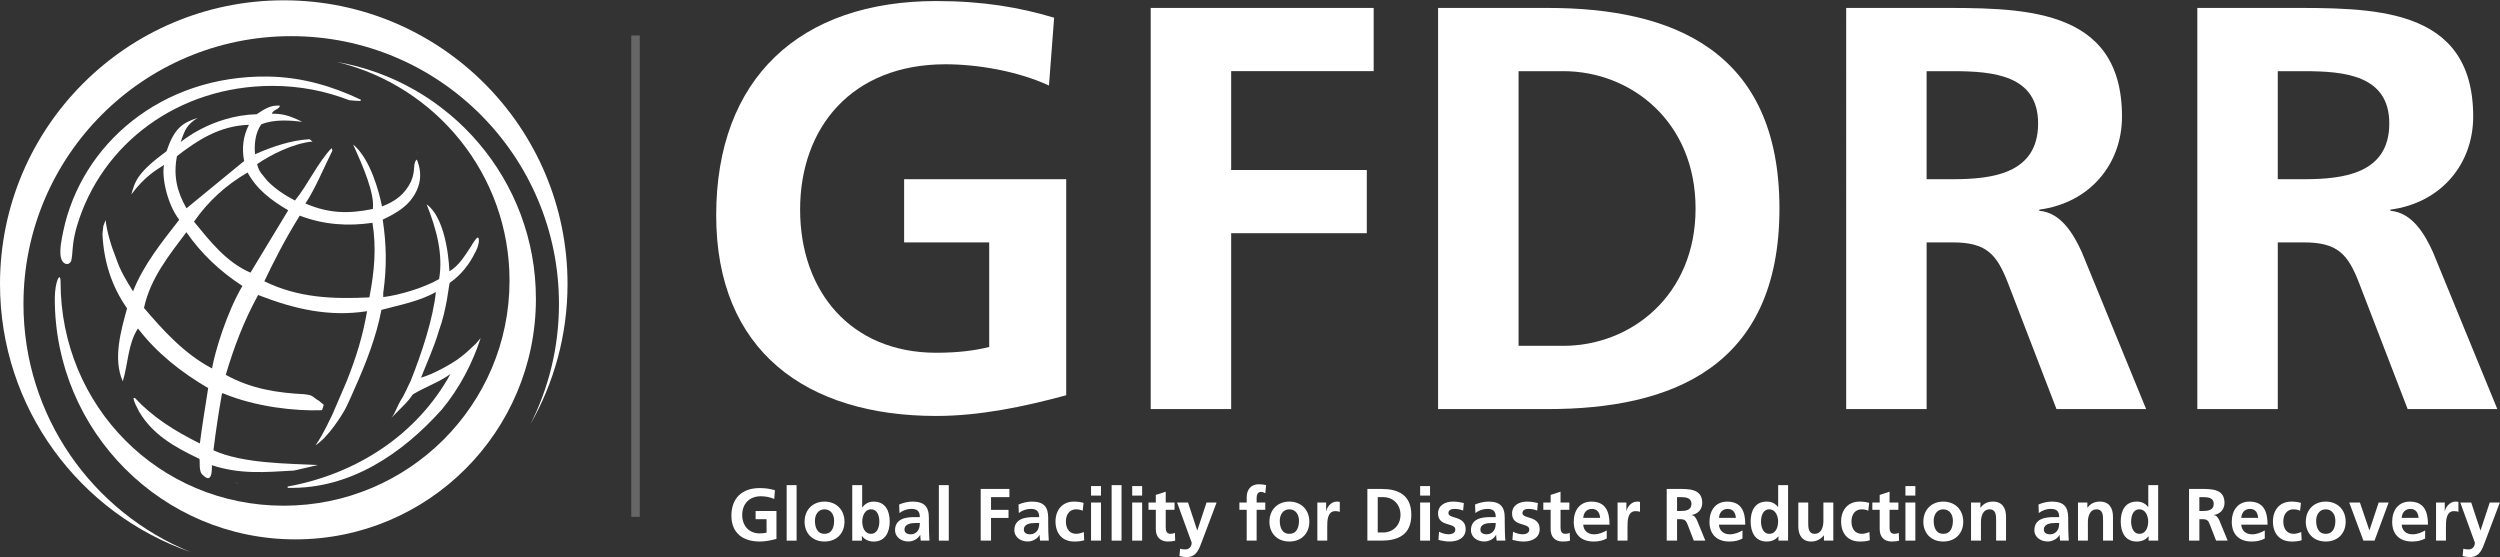 <?xml version="1.0" encoding="UTF-8" standalone="no"?>
<svg
   xmlns:dc="http://purl.org/dc/elements/1.1/"
   xmlns:cc="http://creativecommons.org/ns#"
   xmlns:rdf="http://www.w3.org/1999/02/22-rdf-syntax-ns#"
   xmlns:svg="http://www.w3.org/2000/svg"
   xmlns="http://www.w3.org/2000/svg"
   xmlns:sodipodi="http://sodipodi.sourceforge.net/DTD/sodipodi-0.dtd"
   xmlns:inkscape="http://www.inkscape.org/namespaces/inkscape"
   version="1.1"
   id="logo-gfdrr"
   x="0px"
   y="0px"
   width="152.744px"
   height="34.047px"
   viewBox="0 0 152.744 34.047"
   enable-background="new 0 0 152.744 34.047"
   xml:space="preserve"
   sodipodi:docname="gfdrr-logo-inverse.svg"
   inkscape:version="0.92.1 r15371"><rect x="0" y="0" width="152.744" height="34.047" fill="#333333" stroke="none"/><defs
     id="defs260" /><sodipodi:namedview
     pagecolor="#ffffff"
     bordercolor="#666666"
     borderopacity="1"
     objecttolerance="10"
     gridtolerance="10"
     guidetolerance="10"
     inkscape:pageopacity="0"
     inkscape:pageshadow="2"
     inkscape:window-width="1920"
     inkscape:window-height="1017"
     id="namedview258"
     showgrid="false"
     inkscape:zoom="4.7530508"
     inkscape:cx="64.819766"
     inkscape:cy="21.409489"
     inkscape:window-x="-8"
     inkscape:window-y="-8"
     inkscape:window-maximized="1"
     inkscape:current-layer="logo-gfdrr" /><g
     id="g16"
     style="fill:#ffffff;fill-opacity:1"><g
       id="g4"
       style="fill:#ffffff;fill-opacity:1"><path
         style="fill:#ffffff;fill-opacity:1"
         inkscape:connector-curvature="0"
         id="path2"
         d="M 17.337,0.019 C 7.762,0.019 0,7.781 0,17.354 0,24.937 4.869,31.377 11.648,33.73 5.659,31.303 1.434,25.432 1.434,18.57 1.434,9.536 8.758,2.209 17.793,2.209 c 9.035,0 16.359,7.328 16.359,16.361 0,2.646 -0.632,5.145 -1.747,7.355 1.442,-2.529 2.27,-5.453 2.27,-8.572 0,-9.572 -7.762,-17.334 -17.338,-17.334 z" /></g><g
       id="g8"
       style="fill:#ffffff;fill-opacity:1"><path
         style="fill:#ffffff;fill-opacity:1"
         inkscape:connector-curvature="0"
         id="path6"
         d="m 20.575,3.783 c 6.055,1.454 10.556,6.883 10.556,13.365 0,7.594 -6.177,13.749 -13.797,13.749 -7.618,0 -13.633,-6.074 -13.633,-13.668 0,-0.696 -0.353,-0.056 -0.353,1.028 0,8.119 6.579,14.697 14.698,14.697 8.117,0 14.697,-6.578 14.697,-14.697 0,-7.255 -5.258,-13.276 -12.168,-14.474 z" /></g><g
       id="g14"
       style="fill:#ffffff;fill-opacity:1"><path
         style="fill:#ffffff;fill-opacity:1"
         inkscape:connector-curvature="0"
         id="path10"
         d="m 14.452,29.504 v 0.008 c 0.042,0.012 0.083,0.023 0.126,0.035 -0.043,-0.012 -0.085,-0.031 -0.126,-0.043 z" /><path
         style="fill:#ffffff;fill-opacity:1"
         inkscape:connector-curvature="0"
         id="path12"
         d="m 19.414,29.76 c 0.011,-0.004 0.024,-0.004 0.036,-0.008 V 29.75 c -0.012,0.006 -0.025,0.006 -0.036,0.01 z" /></g></g><g
     id="g20"
     style="fill:#ffffff;fill-opacity:1"><path
       style="fill:#ffffff;fill-opacity:1"
       inkscape:connector-curvature="0"
       id="path18"
       d="M 4.354,15.935 C 4.416,15.612 4.408,15.514 4.453,15.045 4.49,14.649 4.591,14.176 4.702,13.809 6.2,8.776 10.895,5.247 16.646,5.247 c 1.659,0 3.242,0.312 4.688,0.874 0.228,0.026 0.455,0.044 0.683,0.047 L 22.061,6.1 C 20.332,5.273 18.449,4.704 16.348,4.677 9.869,4.597 4.973,8.795 3.859,14.155 3.754,14.661 3.638,15.234 3.71,15.687 c 0.075,0.465 0.483,0.596 0.644,0.248 z" /></g><g
     id="g26"
     style="fill:#ffffff;fill-opacity:1"><path
       style="fill:#ffffff;fill-opacity:1"
       inkscape:connector-curvature="0"
       id="path22"
       d="m 28.522,21.51 c 0,0 -0.252,0.225 -0.564,0.449 -0.311,0.221 -1.402,0.881 -2.234,1.115 0.367,-0.936 0.803,-1.875 1.076,-2.82 0.517,-1.4 0.614,-2.838 0.679,-2.975 0.741,-0.498 1.269,-1.271 1.496,-1.752 0.321,-0.528 0.318,-0.938 0.243,-1.004 -0.074,-0.067 -0.306,0.293 -0.433,0.521 -0.401,0.596 -0.722,1.169 -1.328,1.536 0,0 -0.078,-3.145 -1.391,-4.096 0.604,1.515 1.018,3.043 0.763,4.567 -0.936,0.539 -2.396,0.97 -3.414,1.101 v -0.253 c 0.226,-1.608 0.196,-2.95 -0.031,-4.48 0.625,-0.298 1.22,-0.622 1.667,-1.136 0.672,-0.829 0.768,-1.664 0.429,-2.505 L 25.453,9.753 c -0.252,0.258 -0.039,0.649 -0.345,1.346 -0.38,0.778 -0.953,1.203 -1.767,1.512 -0.19,-0.928 -0.715,-2.903 -1.765,-3.785 0.604,1.341 1.326,2.993 1.203,3.943 -1.51,0.306 -2.694,0.274 -4.12,-0.336 0.575,-0.842 1.175,-2.287 1.652,-3.237 L 20.26,9.051 c -0.794,0.805 -1.514,2.328 -2.238,3.2 C 17.386,11.921 16.81,11.537 16.334,11.048 16.05,10.674 15.825,10.532 15.71,10.027 16.529,9.462 17.882,8.768 19.097,8.644 L 18.908,8.506 C 17.807,8.564 16.655,8.95 15.58,9.424 15.529,8.814 15.591,8.138 15.956,7.603 16.719,7.268 17.782,7.358 18.465,7.44 17.647,7.044 17.265,6.947 16.611,6.948 16.671,6.695 17.087,6.684 17.095,6.452 16.542,6.417 16.191,6.64 15.682,6.978 c -2.765,0.085 -4.644,1.704 -4.644,1.704 0.267,-0.789 0.383,-1.056 1.033,-1.479 -0.848,0.283 -1.412,0.566 -1.888,2.028 -1.81,1.332 -1.934,1.854 -2.158,2.646 0.82,-1.092 1.479,-1.469 2,-1.801 -0.151,0.638 0.141,2.329 0.926,3.35 C 9.906,14.769 8.763,16.181 8.128,17.801 7.697,17.107 7.369,16.583 7.103,15.807 6.747,14.918 6.534,14.128 6.45,13.446 l -0.139,0.372 c 0,0.107 -0.056,0.414 -0.05,0.521 0.082,1.607 0.539,3.124 1.502,4.502 -0.378,1.371 -0.871,3.098 -0.26,4.457 0.324,-1.059 0.312,-2.305 0.926,-3.229 1.139,1.486 2.615,2.662 4.29,3.643 -0.172,1.129 -0.375,2.305 -0.508,3.383 C 10.658,26.324 9.336,25.491 8.24,24.312 L 8.15,24.33 c 0.075,0.322 0.153,0.42 0.348,0.82 0.824,1.387 2.104,2.135 3.677,2.881 0.075,0.043 -0.075,0.797 0.224,0.994 0.174,0.174 0.571,0.521 0.547,-0.602 1.73,0.57 3.266,0.428 5.019,0.326 l 1.459,-0.338 c -1.786,-0.092 -4.583,-0.078 -6.383,-0.898 0.157,-1.291 0.334,-2.404 0.524,-3.492 l 0.113,0.031 c 1.958,0.809 4.347,1.07 5.968,1.012 0.062,0 0.132,-0.338 0.132,-0.338 -0.122,-0.092 -0.108,-0.082 -0.3,-0.246 -0.141,-0.053 -0.326,-0.254 -0.496,-0.324 -0.149,-0.033 -0.17,-0.045 -0.382,-0.07 -1.652,-0.082 -3.248,-0.322 -4.807,-1.184 0.511,-1.713 1.085,-3.246 1.978,-4.879 2.244,0.877 4.361,1.348 6.657,0.99 -0.271,1.537 -0.651,2.783 -1.251,4.291 l -0.845,1.965 c 0,0 -0.628,1.375 -1.058,1.939 0.802,-0.502 1.646,-1.902 1.801,-2.182 0.158,-0.277 0.593,-1.287 0.593,-1.287 v 0 c 0.691,-1.539 1.333,-3.193 1.635,-4.805 1.075,-0.291 2.345,-0.527 3.328,-1.093 -0.168,1.609 -0.836,3.673 -1.554,5.468 -0.016,0.008 -0.246,0.512 -0.246,0.512 l -0.192,0.383 c -0.494,0.789 -0.44,0.984 -0.736,1.336 0.899,-0.918 0.982,-0.953 1.322,-1.443 0.736,-0.447 1.608,-0.744 2.298,-1.246 -2.04,3.707 -5.738,6.113 -9.953,6.877 l 0.005,0.078 c 3.833,0.098 7.034,-2.119 9.418,-4.783 1.096,-1.316 1.89,-2.869 2.373,-4.367 l -0.29,0.34 z M 11.394,12.727 c -0.602,-1.052 -0.806,-2.015 -0.582,-3.188 1.22,-0.947 2.58,-1.853 4.396,-1.914 -0.373,0.732 -0.435,1.478 -0.291,2.212 M 12.955,22.51 c -1.701,-0.891 -2.996,-2.336 -4.158,-3.695 0.397,-1.842 1.568,-3.261 2.591,-4.629 0.9,1.306 2.056,2.396 3.423,3.284 -0.95,1.608 -1.679,4.009 -1.856,5.04 z m 2.348,-5.852 c -1.481,-0.64 -2.464,-1.916 -3.451,-3.114 0.871,-1.257 1.964,-2.24 3.275,-3.006 0.547,1.024 1.466,1.72 2.482,2.31 z m 7.265,1.512 c -2.162,0.104 -4.299,0.051 -6.418,-0.984 0.549,-1.151 1.227,-2.505 2.165,-4.011 1.452,0.559 2.956,0.659 4.442,0.438 0.247,1.523 0.121,2.96 -0.189,4.557 z" /><path
       style="fill:#ffffff;fill-opacity:1"
       inkscape:connector-curvature="0"
       id="path24"
       d="M 25.5,9.327 C 25.497,9.332 25.494,9.335 25.49,9.34 l 0.027,0.028 C 25.51,9.354 25.506,9.34 25.5,9.327 Z" /></g><g
     id="g118"
     style="fill:#ffffff;fill-opacity:1"><path
       style="fill:#ffffff;fill-opacity:1"
       inkscape:connector-curvature="0"
       id="path28"
       d="m 47.304,30.486 c -0.245,-0.113 -0.56,-0.166 -0.814,-0.166 -0.736,0 -1.143,0.494 -1.143,1.143 0,0.643 0.397,1.127 1.072,1.127 0.17,0 0.306,-0.02 0.416,-0.045 v -0.822 h -0.669 v -0.502 h 1.274 v 1.705 c -0.333,0.09 -0.683,0.16 -1.021,0.16 -1.023,0 -1.732,-0.512 -1.732,-1.578 0,-1.082 0.661,-1.688 1.732,-1.688 0.366,0 0.655,0.051 0.927,0.133 z" /><path
       style="fill:#ffffff;fill-opacity:1"
       inkscape:connector-curvature="0"
       id="path30"
       d="m 48.063,29.641 h 0.607 v 3.391 h -0.607 z" /><path
       style="fill:#ffffff;fill-opacity:1"
       inkscape:connector-curvature="0"
       id="path32"
       d="m 50.375,30.646 c 0.691,0 1.221,0.467 1.221,1.236 0,0.668 -0.448,1.203 -1.221,1.203 -0.769,0 -1.217,-0.535 -1.217,-1.203 0,-0.769 0.53,-1.236 1.217,-1.236 z m 0,1.969 c 0.465,0 0.588,-0.416 0.588,-0.803 0,-0.359 -0.19,-0.693 -0.588,-0.693 -0.394,0 -0.584,0.344 -0.584,0.693 0,0.383 0.122,0.803 0.584,0.803 z" /><path
       style="fill:#ffffff;fill-opacity:1"
       inkscape:connector-curvature="0"
       id="path34"
       d="m 52.07,29.641 h 0.607 v 1.361 h 0.008 c 0.168,-0.221 0.38,-0.355 0.696,-0.355 0.716,0 0.978,0.574 0.978,1.215 0,0.635 -0.262,1.225 -0.978,1.225 -0.257,0 -0.538,-0.09 -0.714,-0.338 h -0.008 v 0.283 H 52.07 Z m 1.145,2.974 c 0.396,0 0.511,-0.434 0.511,-0.754 0,-0.314 -0.108,-0.742 -0.504,-0.742 -0.386,0 -0.541,0.416 -0.541,0.742 0.001,0.33 0.132,0.754 0.534,0.754 z" /><path
       style="fill:#ffffff;fill-opacity:1"
       inkscape:connector-curvature="0"
       id="path36"
       d="m 54.937,30.824 c 0.237,-0.105 0.553,-0.178 0.811,-0.178 0.71,0 1.004,0.297 1.004,0.986 v 0.295 c 0,0.236 0.004,0.412 0.009,0.582 0.005,0.178 0.014,0.342 0.026,0.521 h -0.532 c -0.023,-0.121 -0.023,-0.275 -0.028,-0.346 h -0.009 c -0.141,0.256 -0.443,0.4 -0.719,0.4 -0.412,0 -0.813,-0.248 -0.813,-0.695 0,-0.342 0.167,-0.549 0.398,-0.66 0.23,-0.113 0.528,-0.135 0.782,-0.135 H 56.2 c 0,-0.375 -0.167,-0.502 -0.525,-0.502 -0.258,0 -0.515,0.1 -0.719,0.252 z m 0.71,1.821 c 0.187,0 0.331,-0.084 0.425,-0.209 0.1,-0.133 0.127,-0.297 0.127,-0.48 h -0.263 c -0.271,0 -0.674,0.049 -0.674,0.402 10e-4,0.201 0.17,0.287 0.385,0.287 z" /><path
       style="fill:#ffffff;fill-opacity:1"
       inkscape:connector-curvature="0"
       id="path38"
       d="m 57.362,29.641 h 0.606 v 3.391 h -0.606 z" /><path
       style="fill:#ffffff;fill-opacity:1"
       inkscape:connector-curvature="0"
       id="path40"
       d="m 59.918,29.873 h 1.754 v 0.5 H 60.55 v 0.777 h 1.068 v 0.496 H 60.55 v 1.385 h -0.632 z" /><path
       style="fill:#ffffff;fill-opacity:1"
       inkscape:connector-curvature="0"
       id="path42"
       d="m 62.229,30.824 c 0.234,-0.105 0.551,-0.178 0.809,-0.178 0.709,0 1.004,0.297 1.004,0.986 v 0.295 c 0,0.236 0.004,0.412 0.008,0.582 0.005,0.178 0.014,0.342 0.028,0.521 h -0.533 c -0.022,-0.121 -0.022,-0.275 -0.027,-0.346 h -0.009 c -0.141,0.256 -0.444,0.4 -0.721,0.4 -0.41,0 -0.813,-0.248 -0.813,-0.695 0,-0.342 0.167,-0.549 0.398,-0.66 0.23,-0.113 0.529,-0.135 0.781,-0.135 h 0.335 c 0,-0.375 -0.168,-0.502 -0.525,-0.502 -0.258,0 -0.516,0.1 -0.718,0.252 z m 0.709,1.821 c 0.186,0 0.33,-0.084 0.425,-0.209 0.1,-0.133 0.127,-0.297 0.127,-0.48 h -0.262 c -0.272,0 -0.674,0.049 -0.674,0.402 0,0.201 0.167,0.287 0.384,0.287 z" /><path
       style="fill:#ffffff;fill-opacity:1"
       inkscape:connector-curvature="0"
       id="path44"
       d="m 66.15,31.205 c -0.109,-0.051 -0.227,-0.086 -0.412,-0.086 -0.375,0 -0.615,0.301 -0.615,0.738 0,0.428 0.204,0.758 0.628,0.758 0.172,0 0.361,-0.064 0.466,-0.107 l 0.026,0.5 c -0.175,0.055 -0.357,0.078 -0.605,0.078 -0.764,0 -1.149,-0.52 -1.149,-1.229 0,-0.676 0.398,-1.211 1.126,-1.211 0.243,0 0.42,0.031 0.588,0.08 z" /><path
       style="fill:#ffffff;fill-opacity:1"
       inkscape:connector-curvature="0"
       id="path46"
       d="m 66.66,29.699 h 0.607 v 0.58 H 66.66 Z m 0,1.004 h 0.607 v 2.328 H 66.66 Z" /><path
       style="fill:#ffffff;fill-opacity:1"
       inkscape:connector-curvature="0"
       id="path48"
       d="m 67.918,29.641 h 0.605 v 3.391 h -0.605 z" /><path
       style="fill:#ffffff;fill-opacity:1"
       inkscape:connector-curvature="0"
       id="path50"
       d="m 69.174,29.699 h 0.608 v 0.58 h -0.608 z m 0,1.004 h 0.608 v 2.328 h -0.608 z" /><path
       style="fill:#ffffff;fill-opacity:1"
       inkscape:connector-curvature="0"
       id="path52"
       d="M 70.617,31.146 H 70.17 v -0.443 h 0.447 v -0.465 l 0.606,-0.197 v 0.662 h 0.539 v 0.443 h -0.539 v 1.086 c 0,0.197 0.055,0.383 0.286,0.383 0.107,0 0.212,-0.021 0.275,-0.064 l 0.017,0.48 c -0.126,0.039 -0.267,0.055 -0.447,0.055 -0.475,0 -0.737,-0.291 -0.737,-0.756 z" /><path
       style="fill:#ffffff;fill-opacity:1"
       inkscape:connector-curvature="0"
       id="path54"
       d="m 73.146,32.402 h 0.009 l 0.561,-1.699 h 0.615 l -0.872,2.313 c -0.195,0.516 -0.334,1.02 -0.968,1.02 -0.145,0 -0.288,-0.023 -0.429,-0.064 l 0.04,-0.447 c 0.077,0.025 0.163,0.043 0.313,0.043 0.245,0 0.394,-0.168 0.394,-0.418 l -0.891,-2.445 h 0.669 z" /><path
       style="fill:#ffffff;fill-opacity:1"
       inkscape:connector-curvature="0"
       id="path56"
       d="m 76.17,31.146 h -0.446 v -0.443 h 0.446 v -0.326 c 0,-0.463 0.264,-0.791 0.742,-0.791 0.155,0 0.326,0.023 0.443,0.051 l -0.049,0.5 c -0.055,-0.031 -0.13,-0.082 -0.262,-0.082 -0.203,0 -0.267,0.178 -0.267,0.357 v 0.291 h 0.528 v 0.443 h -0.528 v 1.885 H 76.17 Z" /><path
       style="fill:#ffffff;fill-opacity:1"
       inkscape:connector-curvature="0"
       id="path58"
       d="m 78.776,30.646 c 0.69,0 1.222,0.467 1.222,1.236 0,0.668 -0.449,1.203 -1.222,1.203 -0.77,0 -1.217,-0.535 -1.217,-1.203 0.001,-0.769 0.529,-1.236 1.217,-1.236 z m 0,1.969 c 0.465,0 0.589,-0.416 0.589,-0.803 0,-0.359 -0.191,-0.693 -0.589,-0.693 -0.394,0 -0.585,0.344 -0.585,0.693 0,0.383 0.123,0.803 0.585,0.803 z" /><path
       style="fill:#ffffff;fill-opacity:1"
       inkscape:connector-curvature="0"
       id="path60"
       d="m 80.485,30.703 h 0.538 v 0.529 h 0.01 c 0.028,-0.219 0.275,-0.586 0.637,-0.586 0.059,0 0.121,0 0.187,0.021 v 0.607 c -0.057,-0.029 -0.164,-0.045 -0.272,-0.045 -0.494,0 -0.494,0.611 -0.494,0.947 v 0.854 h -0.604 v -2.327 z" /><path
       style="fill:#ffffff;fill-opacity:1"
       inkscape:connector-curvature="0"
       id="path62"
       d="m 83.543,29.873 h 0.863 c 0.967,0 1.823,0.328 1.823,1.58 0,1.252 -0.856,1.578 -1.823,1.578 h -0.863 z m 0.633,2.66 h 0.354 c 0.527,0 1.037,-0.395 1.037,-1.08 0,-0.685 -0.51,-1.08 -1.037,-1.08 h -0.354 z" /><path
       style="fill:#ffffff;fill-opacity:1"
       inkscape:connector-curvature="0"
       id="path64"
       d="m 86.767,29.699 h 0.605 v 0.58 h -0.605 z m 0,1.004 h 0.605 v 2.328 h -0.605 z" /><path
       style="fill:#ffffff;fill-opacity:1"
       inkscape:connector-curvature="0"
       id="path66"
       d="m 89.394,31.193 c -0.185,-0.066 -0.321,-0.1 -0.54,-0.1 -0.166,0 -0.358,0.057 -0.358,0.258 0,0.371 1.053,0.137 1.053,0.977 0,0.543 -0.484,0.758 -0.976,0.758 -0.23,0 -0.467,-0.043 -0.688,-0.1 l 0.037,-0.498 c 0.188,0.096 0.388,0.156 0.597,0.156 0.152,0 0.398,-0.061 0.398,-0.287 0,-0.455 -1.055,-0.146 -1.055,-0.984 0,-0.504 0.438,-0.727 0.914,-0.727 0.283,0 0.471,0.047 0.66,0.088 z" /><path
       style="fill:#ffffff;fill-opacity:1"
       inkscape:connector-curvature="0"
       id="path68"
       d="m 90.123,30.824 c 0.236,-0.105 0.55,-0.178 0.811,-0.178 0.709,0 1.002,0.297 1.002,0.986 v 0.295 c 0,0.236 0.005,0.412 0.01,0.582 0.004,0.178 0.012,0.342 0.029,0.521 H 91.44 c -0.022,-0.121 -0.022,-0.275 -0.027,-0.346 h -0.009 c -0.142,0.256 -0.442,0.4 -0.719,0.4 -0.413,0 -0.813,-0.248 -0.813,-0.695 0,-0.342 0.166,-0.549 0.396,-0.66 0.229,-0.113 0.53,-0.135 0.783,-0.135 h 0.335 c 0,-0.375 -0.169,-0.502 -0.525,-0.502 -0.258,0 -0.515,0.1 -0.719,0.252 z m 0.709,1.821 c 0.188,0 0.331,-0.084 0.426,-0.209 0.098,-0.133 0.127,-0.297 0.127,-0.48 h -0.263 c -0.271,0 -0.673,0.049 -0.673,0.402 0,0.201 0.168,0.287 0.383,0.287 z" /><path
       style="fill:#ffffff;fill-opacity:1"
       inkscape:connector-curvature="0"
       id="path70"
       d="m 93.918,31.193 c -0.188,-0.066 -0.322,-0.1 -0.544,-0.1 -0.163,0 -0.356,0.057 -0.356,0.258 0,0.371 1.053,0.137 1.053,0.977 0,0.543 -0.483,0.758 -0.978,0.758 -0.229,0 -0.464,-0.043 -0.687,-0.1 l 0.037,-0.498 c 0.188,0.096 0.388,0.156 0.596,0.156 0.154,0 0.398,-0.061 0.398,-0.287 0,-0.455 -1.053,-0.146 -1.053,-0.984 0,-0.504 0.438,-0.727 0.914,-0.727 0.285,0 0.469,0.047 0.66,0.088 z" /><path
       style="fill:#ffffff;fill-opacity:1"
       inkscape:connector-curvature="0"
       id="path72"
       d="m 94.741,31.146 h -0.448 v -0.443 h 0.448 v -0.465 l 0.604,-0.197 v 0.662 h 0.539 v 0.443 h -0.539 v 1.086 c 0,0.197 0.055,0.383 0.285,0.383 0.109,0 0.213,-0.021 0.276,-0.064 l 0.018,0.48 c -0.126,0.039 -0.267,0.055 -0.446,0.055 -0.478,0 -0.737,-0.291 -0.737,-0.756 z" /><path
       style="fill:#ffffff;fill-opacity:1"
       inkscape:connector-curvature="0"
       id="path74"
       d="m 98.168,32.902 c -0.221,0.121 -0.476,0.184 -0.8,0.184 -0.769,0 -1.216,-0.441 -1.216,-1.207 0,-0.674 0.355,-1.232 1.079,-1.232 0.864,0 1.108,0.598 1.108,1.408 h -1.608 c 0.024,0.375 0.288,0.59 0.664,0.59 0.292,0 0.548,-0.111 0.772,-0.236 v 0.493 z m -0.406,-1.263 c -0.02,-0.293 -0.155,-0.545 -0.492,-0.545 -0.34,0 -0.514,0.232 -0.538,0.545 z" /><path
       style="fill:#ffffff;fill-opacity:1"
       inkscape:connector-curvature="0"
       id="path76"
       d="m 98.828,30.703 h 0.54 v 0.529 h 0.006 c 0.03,-0.219 0.278,-0.586 0.64,-0.586 0.057,0 0.123,0 0.186,0.021 v 0.607 c -0.054,-0.029 -0.164,-0.045 -0.271,-0.045 -0.492,0 -0.492,0.611 -0.492,0.947 V 33.03 H 98.83 v -2.327 z" /><path
       style="fill:#ffffff;fill-opacity:1"
       inkscape:connector-curvature="0"
       id="path78"
       d="m 101.831,29.873 h 0.683 c 0.68,0 1.488,-0.02 1.488,0.857 0,0.369 -0.247,0.678 -0.65,0.732 v 0.01 c 0.172,0.016 0.271,0.186 0.334,0.324 l 0.506,1.234 h -0.705 l -0.379,-0.982 c -0.092,-0.236 -0.172,-0.326 -0.438,-0.326 h -0.205 v 1.309 h -0.633 v -3.158 z m 0.633,1.348 h 0.208 c 0.312,0 0.672,-0.043 0.672,-0.436 0,-0.381 -0.355,-0.412 -0.672,-0.412 h -0.208 z" /><path
       style="fill:#ffffff;fill-opacity:1"
       inkscape:connector-curvature="0"
       id="path80"
       d="m 106.463,32.902 c -0.222,0.121 -0.475,0.184 -0.803,0.184 -0.767,0 -1.215,-0.441 -1.215,-1.207 0,-0.674 0.358,-1.232 1.08,-1.232 0.865,0 1.107,0.598 1.107,1.408 h -1.608 c 0.026,0.375 0.29,0.59 0.664,0.59 0.294,0 0.548,-0.111 0.774,-0.236 v 0.493 z m -0.406,-1.263 c -0.019,-0.293 -0.156,-0.545 -0.494,-0.545 -0.341,0 -0.512,0.232 -0.538,0.545 z" /><path
       style="fill:#ffffff;fill-opacity:1"
       inkscape:connector-curvature="0"
       id="path82"
       d="m 108.66,32.77 h -0.008 c -0.182,0.227 -0.432,0.316 -0.715,0.316 -0.715,0 -0.977,-0.59 -0.977,-1.225 0,-0.641 0.262,-1.215 0.977,-1.215 0.303,0 0.516,0.107 0.695,0.328 h 0.01 V 29.64 h 0.605 v 3.391 h -0.588 V 32.77 Z m -0.556,-0.155 c 0.404,0 0.535,-0.424 0.535,-0.754 0,-0.326 -0.155,-0.742 -0.545,-0.742 -0.393,0 -0.5,0.428 -0.5,0.742 0,0.321 0.113,0.754 0.51,0.754 z" /><path
       style="fill:#ffffff;fill-opacity:1"
       inkscape:connector-curvature="0"
       id="path84"
       d="m 112.012,33.031 h -0.574 v -0.316 h -0.01 c -0.187,0.227 -0.447,0.371 -0.763,0.371 -0.552,0 -0.792,-0.389 -0.792,-0.914 v -1.469 h 0.605 v 1.244 c 0,0.285 0.006,0.668 0.395,0.668 0.438,0 0.532,-0.477 0.532,-0.773 v -1.139 h 0.606 v 2.328 z" /><path
       style="fill:#ffffff;fill-opacity:1"
       inkscape:connector-curvature="0"
       id="path86"
       d="m 114.148,31.205 c -0.109,-0.051 -0.229,-0.086 -0.413,-0.086 -0.374,0 -0.616,0.301 -0.616,0.738 0,0.428 0.205,0.758 0.629,0.758 0.172,0 0.362,-0.064 0.467,-0.107 l 0.026,0.5 c -0.178,0.055 -0.357,0.078 -0.606,0.078 -0.766,0 -1.148,-0.52 -1.148,-1.229 0,-0.676 0.398,-1.211 1.127,-1.211 0.244,0 0.422,0.031 0.587,0.08 z" /><path
       style="fill:#ffffff;fill-opacity:1"
       inkscape:connector-curvature="0"
       id="path88"
       d="m 114.844,31.146 h -0.449 v -0.443 h 0.449 v -0.465 l 0.604,-0.197 v 0.662 h 0.539 v 0.443 h -0.539 v 1.086 c 0,0.197 0.055,0.383 0.287,0.383 0.107,0 0.213,-0.021 0.275,-0.064 l 0.018,0.48 c -0.127,0.039 -0.268,0.055 -0.446,0.055 -0.476,0 -0.737,-0.291 -0.737,-0.756 v -1.184 z" /><path
       style="fill:#ffffff;fill-opacity:1"
       inkscape:connector-curvature="0"
       id="path90"
       d="m 116.418,29.699 h 0.605 v 0.58 h -0.605 z m 0,1.004 h 0.605 v 2.328 h -0.605 z" /><path
       style="fill:#ffffff;fill-opacity:1"
       inkscape:connector-curvature="0"
       id="path92"
       d="m 118.727,30.646 c 0.693,0 1.223,0.467 1.223,1.236 0,0.668 -0.448,1.203 -1.223,1.203 -0.768,0 -1.215,-0.535 -1.215,-1.203 0,-0.769 0.527,-1.236 1.215,-1.236 z m 0,1.969 c 0.468,0 0.59,-0.416 0.59,-0.803 0,-0.359 -0.191,-0.693 -0.59,-0.693 -0.394,0 -0.583,0.344 -0.583,0.693 0,0.383 0.122,0.803 0.583,0.803 z" /><path
       style="fill:#ffffff;fill-opacity:1"
       inkscape:connector-curvature="0"
       id="path94"
       d="m 120.424,30.703 h 0.574 v 0.316 h 0.01 c 0.188,-0.266 0.446,-0.373 0.764,-0.373 0.552,0 0.792,0.393 0.792,0.914 v 1.471 h -0.606 v -1.242 c 0,-0.287 -0.004,-0.67 -0.395,-0.67 -0.438,0 -0.532,0.477 -0.532,0.773 v 1.139 h -0.606 v -2.328 z" /><path
       style="fill:#ffffff;fill-opacity:1"
       inkscape:connector-curvature="0"
       id="path96"
       d="m 124.548,30.824 c 0.234,-0.105 0.551,-0.178 0.81,-0.178 0.709,0 1.004,0.297 1.004,0.986 v 0.295 c 0,0.236 0.004,0.412 0.008,0.582 0.005,0.178 0.015,0.342 0.027,0.521 h -0.531 c -0.025,-0.121 -0.025,-0.275 -0.027,-0.346 h -0.008 c -0.143,0.256 -0.445,0.4 -0.721,0.4 -0.412,0 -0.815,-0.248 -0.815,-0.695 0,-0.342 0.169,-0.549 0.398,-0.66 0.23,-0.113 0.529,-0.135 0.782,-0.135 h 0.336 c 0,-0.375 -0.168,-0.502 -0.526,-0.502 -0.259,0 -0.516,0.1 -0.719,0.252 z m 0.71,1.821 c 0.186,0 0.33,-0.084 0.424,-0.209 0.102,-0.133 0.129,-0.297 0.129,-0.48 h -0.262 c -0.273,0 -0.675,0.049 -0.675,0.402 0,0.201 0.165,0.287 0.384,0.287 z" /><path
       style="fill:#ffffff;fill-opacity:1"
       inkscape:connector-curvature="0"
       id="path98"
       d="m 126.959,30.703 h 0.574 v 0.316 h 0.008 c 0.191,-0.266 0.449,-0.373 0.766,-0.373 0.551,0 0.791,0.393 0.791,0.914 v 1.471 h -0.606 v -1.242 c 0,-0.287 -0.005,-0.67 -0.394,-0.67 -0.438,0 -0.533,0.477 -0.533,0.773 v 1.139 h -0.605 v -2.328 z" /><path
       style="fill:#ffffff;fill-opacity:1"
       inkscape:connector-curvature="0"
       id="path100"
       d="m 131.273,32.77 h -0.012 c -0.179,0.227 -0.428,0.316 -0.713,0.316 -0.715,0 -0.977,-0.59 -0.977,-1.225 0,-0.641 0.262,-1.215 0.977,-1.215 0.303,0 0.517,0.107 0.695,0.328 h 0.012 V 29.64 h 0.604 v 3.391 h -0.586 z m -0.556,-0.155 c 0.401,0 0.533,-0.424 0.533,-0.754 0,-0.326 -0.153,-0.742 -0.543,-0.742 -0.393,0 -0.5,0.428 -0.5,0.742 0,0.321 0.111,0.754 0.51,0.754 z" /><path
       style="fill:#ffffff;fill-opacity:1"
       inkscape:connector-curvature="0"
       id="path102"
       d="m 133.744,29.873 h 0.682 c 0.679,0 1.486,-0.02 1.486,0.857 0,0.369 -0.249,0.678 -0.65,0.732 v 0.01 c 0.172,0.016 0.271,0.186 0.336,0.324 l 0.506,1.234 h -0.706 l -0.381,-0.982 c -0.09,-0.236 -0.17,-0.326 -0.438,-0.326 h -0.203 v 1.309 h -0.631 v -3.158 z m 0.631,1.348 h 0.209 c 0.311,0 0.67,-0.043 0.67,-0.436 0,-0.381 -0.353,-0.412 -0.67,-0.412 h -0.209 z" /><path
       style="fill:#ffffff;fill-opacity:1"
       inkscape:connector-curvature="0"
       id="path104"
       d="m 138.374,32.902 c -0.224,0.121 -0.475,0.184 -0.803,0.184 -0.767,0 -1.215,-0.441 -1.215,-1.207 0,-0.674 0.358,-1.232 1.081,-1.232 0.864,0 1.105,0.598 1.105,1.408 h -1.607 c 0.025,0.375 0.288,0.59 0.665,0.59 0.292,0 0.545,-0.111 0.773,-0.236 v 0.493 z m -0.409,-1.263 c -0.017,-0.293 -0.152,-0.545 -0.492,-0.545 -0.339,0 -0.512,0.232 -0.537,0.545 z" /><path
       style="fill:#ffffff;fill-opacity:1"
       inkscape:connector-curvature="0"
       id="path106"
       d="m 140.528,31.205 c -0.108,-0.051 -0.225,-0.086 -0.411,-0.086 -0.373,0 -0.613,0.301 -0.613,0.738 0,0.428 0.202,0.758 0.629,0.758 0.171,0 0.361,-0.064 0.466,-0.107 l 0.026,0.5 c -0.178,0.055 -0.357,0.078 -0.604,0.078 -0.768,0 -1.151,-0.52 -1.151,-1.229 0,-0.676 0.397,-1.211 1.128,-1.211 0.242,0 0.421,0.031 0.586,0.08 z" /><path
       style="fill:#ffffff;fill-opacity:1"
       inkscape:connector-curvature="0"
       id="path108"
       d="m 142.096,30.646 c 0.691,0 1.219,0.467 1.219,1.236 0,0.668 -0.445,1.203 -1.219,1.203 -0.768,0 -1.218,-0.535 -1.218,-1.203 0,-0.769 0.531,-1.236 1.218,-1.236 z m 0,1.969 c 0.465,0 0.589,-0.416 0.589,-0.803 0,-0.359 -0.19,-0.693 -0.589,-0.693 -0.394,0 -0.585,0.344 -0.585,0.693 0,0.383 0.123,0.803 0.585,0.803 z" /><path
       style="fill:#ffffff;fill-opacity:1"
       inkscape:connector-curvature="0"
       id="path110"
       d="m 143.533,30.703 h 0.652 l 0.577,1.695 h 0.007 l 0.563,-1.695 h 0.607 l -0.86,2.328 h -0.681 z" /><path
       style="fill:#ffffff;fill-opacity:1"
       inkscape:connector-curvature="0"
       id="path112"
       d="m 148.172,32.902 c -0.221,0.121 -0.475,0.184 -0.798,0.184 -0.77,0 -1.218,-0.441 -1.218,-1.207 0,-0.674 0.358,-1.232 1.079,-1.232 0.866,0 1.109,0.598 1.109,1.408 h -1.608 c 0.026,0.375 0.289,0.59 0.664,0.59 0.292,0 0.547,-0.111 0.771,-0.236 v 0.493 z m -0.404,-1.263 c -0.02,-0.293 -0.155,-0.545 -0.494,-0.545 -0.34,0 -0.511,0.232 -0.537,0.545 z" /><path
       style="fill:#ffffff;fill-opacity:1"
       inkscape:connector-curvature="0"
       id="path114"
       d="m 148.834,30.703 h 0.536 v 0.529 h 0.011 c 0.027,-0.219 0.277,-0.586 0.638,-0.586 0.057,0 0.122,0 0.185,0.021 v 0.607 c -0.053,-0.029 -0.163,-0.045 -0.271,-0.045 -0.492,0 -0.492,0.611 -0.492,0.947 v 0.854 h -0.605 v -2.327 z" /><path
       style="fill:#ffffff;fill-opacity:1"
       inkscape:connector-curvature="0"
       id="path116"
       d="m 151.547,32.402 h 0.01 l 0.56,-1.699 h 0.616 l -0.873,2.313 c -0.195,0.516 -0.335,1.02 -0.967,1.02 -0.145,0 -0.291,-0.023 -0.432,-0.064 l 0.041,-0.447 c 0.077,0.025 0.162,0.043 0.313,0.043 0.246,0 0.393,-0.168 0.393,-0.418 l -0.89,-2.445 h 0.668 z" /></g><g
     id="g154"
     style="fill:#ffffff;fill-opacity:1"><radialGradient
       gradientUnits="userSpaceOnUse"
       r="0.047"
       cy="29.497"
       cx="14.438"
       id="SVGID_1_"><stop
         id="stop120"
         style="stop-color:#FFFFFF"
         offset="0" /><stop
         id="stop122"
         style="stop-color:#DBDBDB"
         offset="0.026" /><stop
         id="stop124"
         style="stop-color:#8E8E8E"
         offset="0.086" /><stop
         id="stop126"
         style="stop-color:#515151"
         offset="0.14" /><stop
         id="stop128"
         style="stop-color:#252525"
         offset="0.185" /><stop
         id="stop130"
         style="stop-color:#0A0A0A"
         offset="0.22" /><stop
         id="stop132"
         style="stop-color:#000000"
         offset="0.241" /></radialGradient><path
       inkscape:connector-curvature="0"
       style="fill:#ffffff;fill-opacity:1"
       id="path135"
       d="m 14.375,29.477 v 0.006 c 0.043,0.014 0.085,0.025 0.126,0.035 -0.042,-0.014 -0.083,-0.03 -0.126,-0.041 z" /><radialGradient
       gradientUnits="userSpaceOnUse"
       r="0.013"
       cy="29.726"
       cx="19.355"
       id="SVGID_2_"><stop
         id="stop137"
         style="stop-color:#FFFFFF"
         offset="0" /><stop
         id="stop139"
         style="stop-color:#DBDBDB"
         offset="0.026" /><stop
         id="stop141"
         style="stop-color:#8E8E8E"
         offset="0.086" /><stop
         id="stop143"
         style="stop-color:#515151"
         offset="0.14" /><stop
         id="stop145"
         style="stop-color:#252525"
         offset="0.185" /><stop
         id="stop147"
         style="stop-color:#0A0A0A"
         offset="0.22" /><stop
         id="stop149"
         style="stop-color:#000000"
         offset="0.241" /></radialGradient><path
       inkscape:connector-curvature="0"
       style="fill:#ffffff;fill-opacity:1"
       id="path152"
       d="m 19.337,29.729 c 0.011,-0.002 0.023,-0.004 0.035,-0.006 v 0 c -0.012,0 -0.024,0.002 -0.035,0.006 z" /></g><line
     style="fill:#ffffff;stroke:#666666;stroke-width:0.519;fill-opacity:1"
     id="line156"
     y2="31.58"
     x2="38.829"
     y1="2.168"
     x1="38.829" /><g
     id="g253"
     style="fill:#ffffff;fill-opacity:1"><linearGradient
       y2="12.739"
       x2="65.143"
       y1="12.739"
       x1="43.758"
       gradientUnits="userSpaceOnUse"
       id="SVGID_3_"><stop
         id="stop158"
         style="stop-color:#FFFFFF"
         offset="0" /><stop
         id="stop160"
         style="stop-color:#DBDBDB;stop-opacity:0.989"
         offset="0" /><stop
         id="stop162"
         style="stop-color:#8E8E8E;stop-opacity:0.964"
         offset="0" /><stop
         id="stop164"
         style="stop-color:#515151;stop-opacity:0.942"
         offset="0" /><stop
         id="stop166"
         style="stop-color:#252525;stop-opacity:0.923"
         offset="0" /><stop
         id="stop168"
         style="stop-color:#0A0A0A;stop-opacity:0.908"
         offset="0" /><stop
         id="stop170"
         style="stop-color:#000000;stop-opacity:0.9"
         offset="0" /><stop
         id="stop172"
         style="stop-color:#000000;stop-opacity:0.9"
         offset="0.929" /></linearGradient><path
       inkscape:connector-curvature="0"
       style="fill:#ffffff;fill-opacity:1"
       id="path175"
       d="m 64.089,5.225 c -1.896,-0.877 -4.354,-1.298 -6.32,-1.298 -5.725,0 -8.884,3.862 -8.884,8.88 0,4.988 3.089,8.746 8.322,8.746 1.334,0 2.387,-0.141 3.231,-0.354 v -6.39 H 55.24 v -3.86 h 9.903 V 24.15 c -2.599,0.703 -5.303,1.264 -7.936,1.264 -7.936,0 -13.449,-3.967 -13.449,-12.255 0,-8.39 5.127,-13.095 13.449,-13.095 2.843,0 5.091,0.386 7.198,1.018 z" /><linearGradient
       y2="12.739"
       x2="83.928"
       y1="12.739"
       x1="70.305"
       gradientUnits="userSpaceOnUse"
       id="SVGID_4_"><stop
         id="stop177"
         style="stop-color:#FFFFFF"
         offset="0" /><stop
         id="stop179"
         style="stop-color:#DBDBDB;stop-opacity:0.989"
         offset="0" /><stop
         id="stop181"
         style="stop-color:#8E8E8E;stop-opacity:0.964"
         offset="0" /><stop
         id="stop183"
         style="stop-color:#515151;stop-opacity:0.942"
         offset="0" /><stop
         id="stop185"
         style="stop-color:#252525;stop-opacity:0.923"
         offset="0" /><stop
         id="stop187"
         style="stop-color:#0A0A0A;stop-opacity:0.908"
         offset="0" /><stop
         id="stop189"
         style="stop-color:#000000;stop-opacity:0.9"
         offset="0" /><stop
         id="stop191"
         style="stop-color:#000000;stop-opacity:0.9"
         offset="0.929" /></linearGradient><path
       inkscape:connector-curvature="0"
       style="fill:#ffffff;fill-opacity:1"
       id="path194"
       d="m 70.305,0.485 h 13.623 v 3.863 h -8.707 v 6.039 h 8.287 v 3.86 h -8.287 v 10.747 h -4.916 z" /><linearGradient
       y2="12.739"
       x2="108.721"
       y1="12.739"
       x1="87.864"
       gradientUnits="userSpaceOnUse"
       id="SVGID_5_"><stop
         id="stop196"
         style="stop-color:#FFFFFF"
         offset="0" /><stop
         id="stop198"
         style="stop-color:#DBDBDB;stop-opacity:0.989"
         offset="0" /><stop
         id="stop200"
         style="stop-color:#8E8E8E;stop-opacity:0.964"
         offset="0" /><stop
         id="stop202"
         style="stop-color:#515151;stop-opacity:0.942"
         offset="0" /><stop
         id="stop204"
         style="stop-color:#252525;stop-opacity:0.923"
         offset="0" /><stop
         id="stop206"
         style="stop-color:#0A0A0A;stop-opacity:0.908"
         offset="0" /><stop
         id="stop208"
         style="stop-color:#000000;stop-opacity:0.9"
         offset="0" /><stop
         id="stop210"
         style="stop-color:#000000;stop-opacity:0.9"
         offset="0.929" /></linearGradient><path
       inkscape:connector-curvature="0"
       style="fill:#ffffff;fill-opacity:1"
       id="path213"
       d="m 87.864,0.485 h 6.705 c 7.515,0 14.151,2.529 14.151,12.254 0,9.726 -6.637,12.255 -14.151,12.255 h -6.705 z m 4.917,20.644 h 2.736 c 4.109,0 8.078,-3.053 8.078,-8.39 0,-5.337 -3.969,-8.391 -8.078,-8.391 h -2.736 z" /><linearGradient
       y2="12.739"
       x2="131.123"
       y1="12.739"
       x1="112.797"
       gradientUnits="userSpaceOnUse"
       id="SVGID_6_"><stop
         id="stop215"
         style="stop-color:#FFFFFF"
         offset="0" /><stop
         id="stop217"
         style="stop-color:#DBDBDB;stop-opacity:0.989"
         offset="0" /><stop
         id="stop219"
         style="stop-color:#8E8E8E;stop-opacity:0.964"
         offset="0" /><stop
         id="stop221"
         style="stop-color:#515151;stop-opacity:0.942"
         offset="0" /><stop
         id="stop223"
         style="stop-color:#252525;stop-opacity:0.923"
         offset="0" /><stop
         id="stop225"
         style="stop-color:#0A0A0A;stop-opacity:0.908"
         offset="0" /><stop
         id="stop227"
         style="stop-color:#000000;stop-opacity:0.9"
         offset="0" /><stop
         id="stop229"
         style="stop-color:#000000;stop-opacity:0.9"
         offset="0.929" /></linearGradient><path
       inkscape:connector-curvature="0"
       style="fill:#ffffff;fill-opacity:1"
       id="path232"
       d="m 112.797,0.485 h 5.301 c 5.267,0 11.551,-0.175 11.551,6.635 0,2.88 -1.93,5.268 -5.053,5.688 v 0.072 c 1.331,0.104 2.104,1.439 2.598,2.526 l 3.93,9.588 h -5.477 L 122.7,17.337 c -0.705,-1.826 -1.336,-2.528 -3.408,-2.528 h -1.58 v 10.185 h -4.914 V 0.485 Z m 4.914,10.464 h 1.617 c 2.422,0 5.196,-0.354 5.196,-3.406 0,-2.95 -2.739,-3.194 -5.196,-3.194 h -1.617 z" /><linearGradient
       y2="12.739"
       x2="152.58"
       y1="12.739"
       x1="134.25"
       gradientUnits="userSpaceOnUse"
       id="SVGID_7_"><stop
         id="stop234"
         style="stop-color:#FFFFFF"
         offset="0" /><stop
         id="stop236"
         style="stop-color:#DBDBDB;stop-opacity:0.989"
         offset="0" /><stop
         id="stop238"
         style="stop-color:#8E8E8E;stop-opacity:0.964"
         offset="0" /><stop
         id="stop240"
         style="stop-color:#515151;stop-opacity:0.942"
         offset="0" /><stop
         id="stop242"
         style="stop-color:#252525;stop-opacity:0.923"
         offset="0" /><stop
         id="stop244"
         style="stop-color:#0A0A0A;stop-opacity:0.908"
         offset="0" /><stop
         id="stop246"
         style="stop-color:#000000;stop-opacity:0.9"
         offset="0" /><stop
         id="stop248"
         style="stop-color:#000000;stop-opacity:0.9"
         offset="0.929" /></linearGradient><path
       inkscape:connector-curvature="0"
       style="fill:#ffffff;fill-opacity:1"
       id="path251"
       d="m 134.25,0.485 h 5.305 c 5.267,0 11.551,-0.175 11.551,6.635 0,2.88 -1.932,5.268 -5.057,5.688 v 0.072 c 1.334,0.104 2.107,1.439 2.599,2.526 l 3.933,9.588 h -5.479 l -2.949,-7.657 c -0.699,-1.826 -1.334,-2.528 -3.406,-2.528 h -1.58 v 10.185 h -4.916 V 0.485 Z m 4.916,10.464 h 1.615 c 2.422,0 5.199,-0.354 5.199,-3.406 0,-2.95 -2.74,-3.194 -5.199,-3.194 h -1.615 z" /></g></svg>